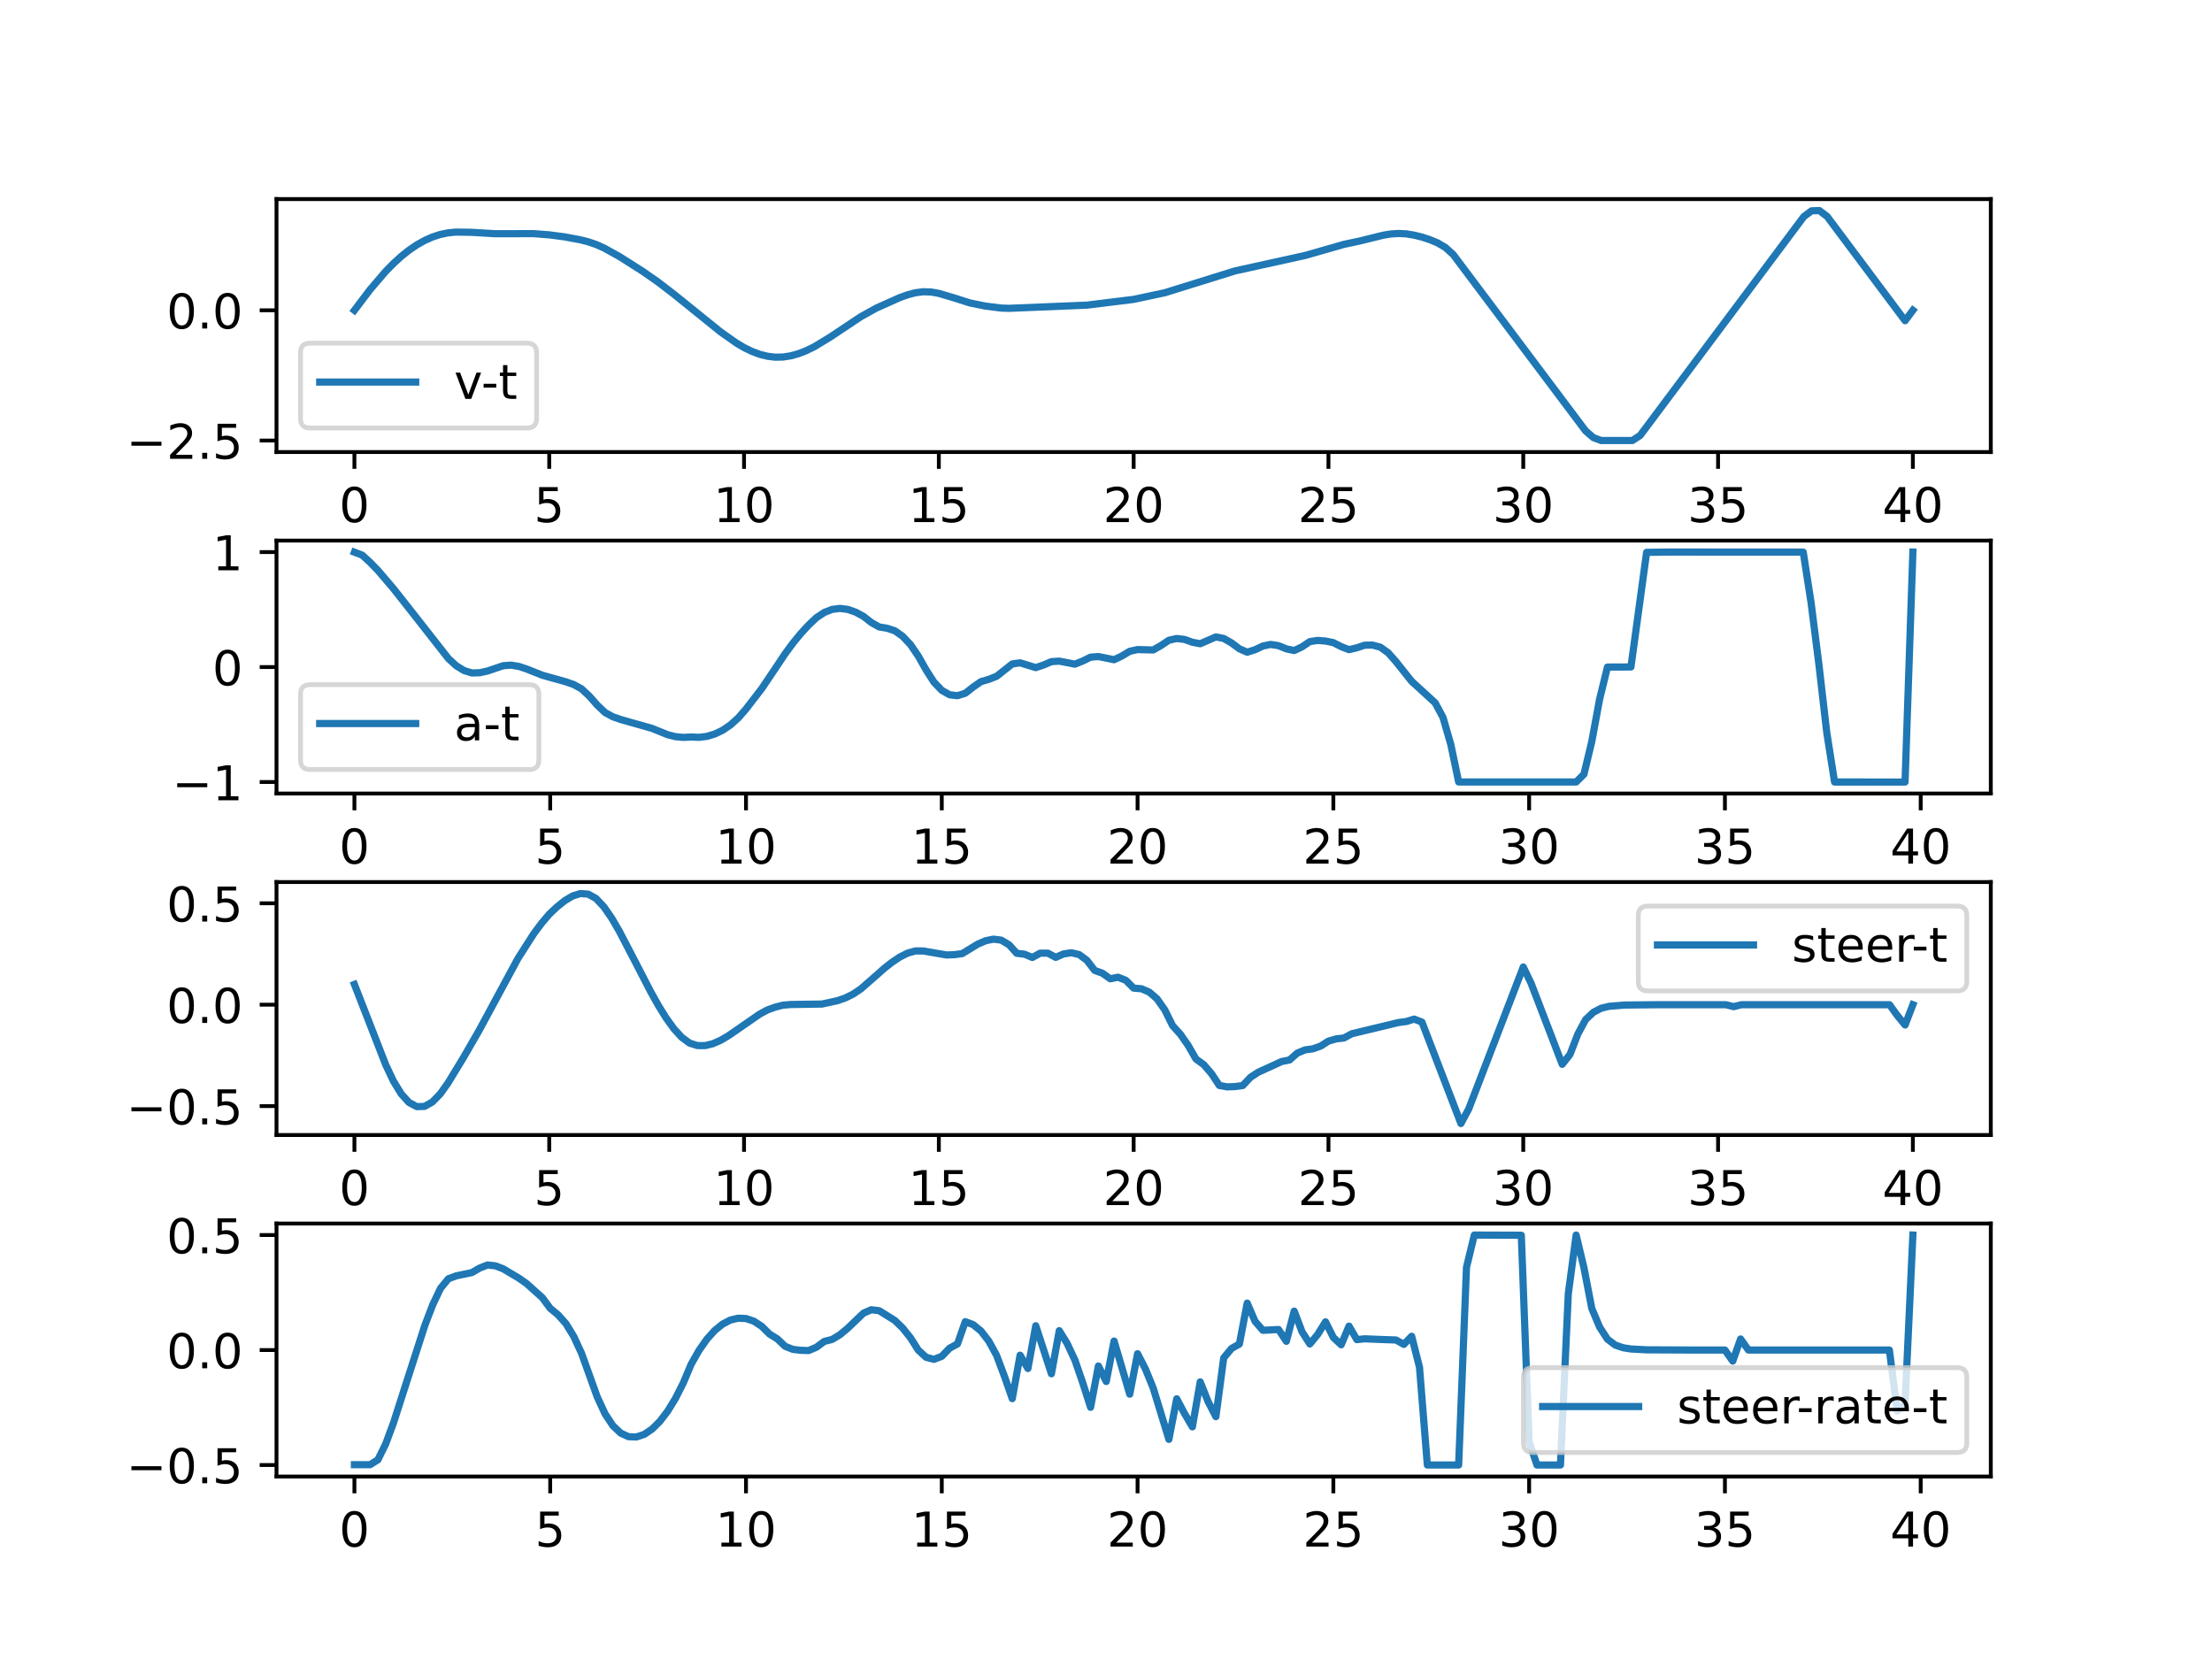 <?xml version="1.0" encoding="utf-8" standalone="no"?>
<!DOCTYPE svg PUBLIC "-//W3C//DTD SVG 1.1//EN"
  "http://www.w3.org/Graphics/SVG/1.1/DTD/svg11.dtd">
<!-- Created with matplotlib (https://matplotlib.org/) -->
<svg height="345.6pt" version="1.1" viewBox="0 0 460.8 345.6" width="460.8pt" xmlns="http://www.w3.org/2000/svg" xmlns:xlink="http://www.w3.org/1999/xlink">
 <defs>
  <style type="text/css">*{stroke-linecap:butt;stroke-linejoin:round;}</style>
 </defs>
 <g id="figure_1">
  <g id="patch_1">
   <path d="M 0 345.6 
L 460.8 345.6 
L 460.8 0 
L 0 0 
z
" style="fill:#ffffff;"/>
  </g>
  <g id="axes_1">
   <g id="patch_2">
    <path d="M 57.6 94.167 
L 414.72 94.167 
L 414.72 41.472 
L 57.6 41.472 
z
" style="fill:#ffffff;"/>
   </g>
   <g id="matplotlib.axis_1">
    <g id="xtick_1">
     <g id="line2d_1">
      <defs>
       <path d="M 0 0 
L 0 3.5 
" id="m533faa383a" style="stroke:#000000;stroke-width:0.8;"/>
      </defs>
      <g>
       <use style="stroke:#000000;stroke-width:0.8;" x="73.833" xlink:href="#m533faa383a" y="94.167"/>
      </g>
     </g>
     <g id="text_1">
      <!-- 0 -->
      <g transform="translate(70.651 108.766)scale(0.1 -0.1)">
       <defs>
        <path d="M 31.781 66.406 
Q 24.172 66.406 20.328 58.906 
Q 16.5 51.422 16.5 36.375 
Q 16.5 21.391 20.328 13.891 
Q 24.172 6.391 31.781 6.391 
Q 39.453 6.391 43.281 13.891 
Q 47.125 21.391 47.125 36.375 
Q 47.125 51.422 43.281 58.906 
Q 39.453 66.406 31.781 66.406 
z
M 31.781 74.219 
Q 44.047 74.219 50.516 64.516 
Q 56.984 54.828 56.984 36.375 
Q 56.984 17.969 50.516 8.266 
Q 44.047 -1.422 31.781 -1.422 
Q 19.531 -1.422 13.062 8.266 
Q 6.594 17.969 6.594 36.375 
Q 6.594 54.828 13.062 64.516 
Q 19.531 74.219 31.781 74.219 
z
" id="DejaVuSans-48"/>
       </defs>
       <use xlink:href="#DejaVuSans-48"/>
      </g>
     </g>
    </g>
    <g id="xtick_2">
     <g id="line2d_2">
      <g>
       <use style="stroke:#000000;stroke-width:0.8;" x="114.415" xlink:href="#m533faa383a" y="94.167"/>
      </g>
     </g>
     <g id="text_2">
      <!-- 5 -->
      <g transform="translate(111.233 108.766)scale(0.1 -0.1)">
       <defs>
        <path d="M 10.797 72.906 
L 49.516 72.906 
L 49.516 64.594 
L 19.828 64.594 
L 19.828 46.734 
Q 21.969 47.469 24.109 47.828 
Q 26.266 48.188 28.422 48.188 
Q 40.625 48.188 47.75 41.5 
Q 54.891 34.812 54.891 23.391 
Q 54.891 11.625 47.562 5.094 
Q 40.234 -1.422 26.906 -1.422 
Q 22.312 -1.422 17.547 -0.641 
Q 12.797 0.141 7.719 1.703 
L 7.719 11.625 
Q 12.109 9.234 16.797 8.062 
Q 21.484 6.891 26.703 6.891 
Q 35.156 6.891 40.078 11.328 
Q 45.016 15.766 45.016 23.391 
Q 45.016 31 40.078 35.438 
Q 35.156 39.891 26.703 39.891 
Q 22.75 39.891 18.812 39.016 
Q 14.891 38.141 10.797 36.281 
z
" id="DejaVuSans-53"/>
       </defs>
       <use xlink:href="#DejaVuSans-53"/>
      </g>
     </g>
    </g>
    <g id="xtick_3">
     <g id="line2d_3">
      <g>
       <use style="stroke:#000000;stroke-width:0.8;" x="154.996" xlink:href="#m533faa383a" y="94.167"/>
      </g>
     </g>
     <g id="text_3">
      <!-- 10 -->
      <g transform="translate(148.634 108.766)scale(0.1 -0.1)">
       <defs>
        <path d="M 12.406 8.297 
L 28.516 8.297 
L 28.516 63.922 
L 10.984 60.406 
L 10.984 69.391 
L 28.422 72.906 
L 38.281 72.906 
L 38.281 8.297 
L 54.391 8.297 
L 54.391 0 
L 12.406 0 
z
" id="DejaVuSans-49"/>
       </defs>
       <use xlink:href="#DejaVuSans-49"/>
       <use x="63.623" xlink:href="#DejaVuSans-48"/>
      </g>
     </g>
    </g>
    <g id="xtick_4">
     <g id="line2d_4">
      <g>
       <use style="stroke:#000000;stroke-width:0.8;" x="195.578" xlink:href="#m533faa383a" y="94.167"/>
      </g>
     </g>
     <g id="text_4">
      <!-- 15 -->
      <g transform="translate(189.216 108.766)scale(0.1 -0.1)">
       <use xlink:href="#DejaVuSans-49"/>
       <use x="63.623" xlink:href="#DejaVuSans-53"/>
      </g>
     </g>
    </g>
    <g id="xtick_5">
     <g id="line2d_5">
      <g>
       <use style="stroke:#000000;stroke-width:0.8;" x="236.16" xlink:href="#m533faa383a" y="94.167"/>
      </g>
     </g>
     <g id="text_5">
      <!-- 20 -->
      <g transform="translate(229.798 108.766)scale(0.1 -0.1)">
       <defs>
        <path d="M 19.188 8.297 
L 53.609 8.297 
L 53.609 0 
L 7.328 0 
L 7.328 8.297 
Q 12.938 14.109 22.625 23.891 
Q 32.328 33.688 34.812 36.531 
Q 39.547 41.844 41.422 45.531 
Q 43.312 49.219 43.312 52.781 
Q 43.312 58.594 39.234 62.25 
Q 35.156 65.922 28.609 65.922 
Q 23.969 65.922 18.812 64.312 
Q 13.672 62.703 7.812 59.422 
L 7.812 69.391 
Q 13.766 71.781 18.938 73 
Q 24.125 74.219 28.422 74.219 
Q 39.75 74.219 46.484 68.547 
Q 53.219 62.891 53.219 53.422 
Q 53.219 48.922 51.531 44.891 
Q 49.859 40.875 45.406 35.406 
Q 44.188 33.984 37.641 27.219 
Q 31.109 20.453 19.188 8.297 
z
" id="DejaVuSans-50"/>
       </defs>
       <use xlink:href="#DejaVuSans-50"/>
       <use x="63.623" xlink:href="#DejaVuSans-48"/>
      </g>
     </g>
    </g>
    <g id="xtick_6">
     <g id="line2d_6">
      <g>
       <use style="stroke:#000000;stroke-width:0.8;" x="276.742" xlink:href="#m533faa383a" y="94.167"/>
      </g>
     </g>
     <g id="text_6">
      <!-- 25 -->
      <g transform="translate(270.379 108.766)scale(0.1 -0.1)">
       <use xlink:href="#DejaVuSans-50"/>
       <use x="63.623" xlink:href="#DejaVuSans-53"/>
      </g>
     </g>
    </g>
    <g id="xtick_7">
     <g id="line2d_7">
      <g>
       <use style="stroke:#000000;stroke-width:0.8;" x="317.324" xlink:href="#m533faa383a" y="94.167"/>
      </g>
     </g>
     <g id="text_7">
      <!-- 30 -->
      <g transform="translate(310.961 108.766)scale(0.1 -0.1)">
       <defs>
        <path d="M 40.578 39.312 
Q 47.656 37.797 51.625 33 
Q 55.609 28.219 55.609 21.188 
Q 55.609 10.406 48.188 4.484 
Q 40.766 -1.422 27.094 -1.422 
Q 22.516 -1.422 17.656 -0.516 
Q 12.797 0.391 7.625 2.203 
L 7.625 11.719 
Q 11.719 9.328 16.594 8.109 
Q 21.484 6.891 26.812 6.891 
Q 36.078 6.891 40.938 10.547 
Q 45.797 14.203 45.797 21.188 
Q 45.797 27.641 41.281 31.266 
Q 36.766 34.906 28.719 34.906 
L 20.219 34.906 
L 20.219 43.016 
L 29.109 43.016 
Q 36.375 43.016 40.234 45.922 
Q 44.094 48.828 44.094 54.297 
Q 44.094 59.906 40.109 62.906 
Q 36.141 65.922 28.719 65.922 
Q 24.656 65.922 20.016 65.031 
Q 15.375 64.156 9.812 62.312 
L 9.812 71.094 
Q 15.438 72.656 20.344 73.438 
Q 25.25 74.219 29.594 74.219 
Q 40.828 74.219 47.359 69.109 
Q 53.906 64.016 53.906 55.328 
Q 53.906 49.266 50.438 45.094 
Q 46.969 40.922 40.578 39.312 
z
" id="DejaVuSans-51"/>
       </defs>
       <use xlink:href="#DejaVuSans-51"/>
       <use x="63.623" xlink:href="#DejaVuSans-48"/>
      </g>
     </g>
    </g>
    <g id="xtick_8">
     <g id="line2d_8">
      <g>
       <use style="stroke:#000000;stroke-width:0.8;" x="357.905" xlink:href="#m533faa383a" y="94.167"/>
      </g>
     </g>
     <g id="text_8">
      <!-- 35 -->
      <g transform="translate(351.543 108.766)scale(0.1 -0.1)">
       <use xlink:href="#DejaVuSans-51"/>
       <use x="63.623" xlink:href="#DejaVuSans-53"/>
      </g>
     </g>
    </g>
    <g id="xtick_9">
     <g id="line2d_9">
      <g>
       <use style="stroke:#000000;stroke-width:0.8;" x="398.487" xlink:href="#m533faa383a" y="94.167"/>
      </g>
     </g>
     <g id="text_9">
      <!-- 40 -->
      <g transform="translate(392.125 108.766)scale(0.1 -0.1)">
       <defs>
        <path d="M 37.797 64.312 
L 12.891 25.391 
L 37.797 25.391 
z
M 35.203 72.906 
L 47.609 72.906 
L 47.609 25.391 
L 58.016 25.391 
L 58.016 17.188 
L 47.609 17.188 
L 47.609 0 
L 37.797 0 
L 37.797 17.188 
L 4.891 17.188 
L 4.891 26.703 
z
" id="DejaVuSans-52"/>
       </defs>
       <use xlink:href="#DejaVuSans-52"/>
       <use x="63.623" xlink:href="#DejaVuSans-48"/>
      </g>
     </g>
    </g>
   </g>
   <g id="matplotlib.axis_2">
    <g id="ytick_1">
     <g id="line2d_10">
      <defs>
       <path d="M 0 0 
L -3.5 0 
" id="mb25fc599e6" style="stroke:#000000;stroke-width:0.8;"/>
      </defs>
      <g>
       <use style="stroke:#000000;stroke-width:0.8;" x="57.6" xlink:href="#mb25fc599e6" y="91.772"/>
      </g>
     </g>
     <g id="text_10">
      <!-- −2.5 -->
      <g transform="translate(26.317 95.572)scale(0.1 -0.1)">
       <defs>
        <path d="M 10.594 35.5 
L 73.188 35.5 
L 73.188 27.203 
L 10.594 27.203 
z
" id="DejaVuSans-8722"/>
        <path d="M 10.688 12.406 
L 21 12.406 
L 21 0 
L 10.688 0 
z
" id="DejaVuSans-46"/>
       </defs>
       <use xlink:href="#DejaVuSans-8722"/>
       <use x="83.789" xlink:href="#DejaVuSans-50"/>
       <use x="147.412" xlink:href="#DejaVuSans-46"/>
       <use x="179.199" xlink:href="#DejaVuSans-53"/>
      </g>
     </g>
    </g>
    <g id="ytick_2">
     <g id="line2d_11">
      <g>
       <use style="stroke:#000000;stroke-width:0.8;" x="57.6" xlink:href="#mb25fc599e6" y="64.637"/>
      </g>
     </g>
     <g id="text_11">
      <!-- 0.0 -->
      <g transform="translate(34.697 68.436)scale(0.1 -0.1)">
       <use xlink:href="#DejaVuSans-48"/>
       <use x="63.623" xlink:href="#DejaVuSans-46"/>
       <use x="95.41" xlink:href="#DejaVuSans-48"/>
      </g>
     </g>
    </g>
   </g>
   <g id="line2d_12">
    <path clip-path="url(#p28b5595998)" d="M 73.833 64.637 
L 77.079 60.355 
L 80.326 56.554 
L 81.949 54.9 
L 83.572 53.422 
L 85.196 52.127 
L 86.819 51.02 
L 88.442 50.104 
L 90.065 49.381 
L 91.689 48.848 
L 93.312 48.509 
L 94.935 48.348 
L 98.182 48.39 
L 103.052 48.683 
L 106.298 48.683 
L 111.168 48.672 
L 114.415 48.923 
L 117.661 49.349 
L 120.908 49.957 
L 122.531 50.369 
L 124.154 50.918 
L 125.777 51.636 
L 129.024 53.433 
L 133.894 56.524 
L 137.14 58.793 
L 140.387 61.285 
L 150.127 69.149 
L 153.373 71.439 
L 154.996 72.401 
L 156.62 73.194 
L 158.243 73.802 
L 159.866 74.211 
L 161.489 74.408 
L 163.113 74.378 
L 164.736 74.125 
L 166.359 73.673 
L 167.983 73.04 
L 169.606 72.247 
L 172.852 70.282 
L 179.345 65.962 
L 182.592 64.163 
L 187.462 61.988 
L 189.085 61.407 
L 190.708 60.982 
L 192.332 60.775 
L 193.955 60.829 
L 195.578 61.115 
L 198.825 62.078 
L 202.071 63.114 
L 205.318 63.768 
L 208.564 64.175 
L 210.188 64.23 
L 226.42 63.565 
L 236.16 62.365 
L 242.653 60.983 
L 257.263 56.44 
L 271.872 53.224 
L 279.988 50.902 
L 283.235 50.211 
L 288.105 49.008 
L 289.728 48.738 
L 291.351 48.637 
L 292.975 48.719 
L 294.598 48.988 
L 296.221 49.389 
L 297.844 49.919 
L 299.468 50.594 
L 301.091 51.544 
L 302.714 53.007 
L 330.31 89.761 
L 331.933 91.166 
L 333.556 91.772 
L 340.049 91.771 
L 341.673 90.714 
L 375.761 45.133 
L 377.385 43.918 
L 379.008 43.867 
L 380.631 45.099 
L 396.864 66.807 
L 398.487 64.637 
L 398.487 64.637 
" style="fill:none;stroke:#1f77b4;stroke-linecap:square;stroke-width:1.5;"/>
   </g>
   <g id="patch_3">
    <path d="M 57.6 94.167 
L 57.6 41.472 
" style="fill:none;stroke:#000000;stroke-linecap:square;stroke-linejoin:miter;stroke-width:0.8;"/>
   </g>
   <g id="patch_4">
    <path d="M 414.72 94.167 
L 414.72 41.472 
" style="fill:none;stroke:#000000;stroke-linecap:square;stroke-linejoin:miter;stroke-width:0.8;"/>
   </g>
   <g id="patch_5">
    <path d="M 57.6 94.167 
L 414.72 94.167 
" style="fill:none;stroke:#000000;stroke-linecap:square;stroke-linejoin:miter;stroke-width:0.8;"/>
   </g>
   <g id="patch_6">
    <path d="M 57.6 41.472 
L 414.72 41.472 
" style="fill:none;stroke:#000000;stroke-linecap:square;stroke-linejoin:miter;stroke-width:0.8;"/>
   </g>
   <g id="legend_1">
    <g id="patch_7">
     <path d="M 64.6 89.167 
L 109.784 89.167 
Q 111.784 89.167 111.784 87.167 
L 111.784 73.489 
Q 111.784 71.489 109.784 71.489 
L 64.6 71.489 
Q 62.6 71.489 62.6 73.489 
L 62.6 87.167 
Q 62.6 89.167 64.6 89.167 
z
" style="fill:#ffffff;opacity:0.8;stroke:#cccccc;stroke-linejoin:miter;"/>
    </g>
    <g id="line2d_13">
     <path d="M 66.6 79.588 
L 86.6 79.588 
" style="fill:none;stroke:#1f77b4;stroke-linecap:square;stroke-width:1.5;"/>
    </g>
    <g id="line2d_14"/>
    <g id="text_12">
     <!-- v-t -->
     <g transform="translate(94.6 83.088)scale(0.1 -0.1)">
      <defs>
       <path d="M 2.984 54.688 
L 12.5 54.688 
L 29.594 8.797 
L 46.688 54.688 
L 56.203 54.688 
L 35.688 0 
L 23.484 0 
z
" id="DejaVuSans-118"/>
       <path d="M 4.891 31.391 
L 31.203 31.391 
L 31.203 23.391 
L 4.891 23.391 
z
" id="DejaVuSans-45"/>
       <path d="M 18.312 70.219 
L 18.312 54.688 
L 36.812 54.688 
L 36.812 47.703 
L 18.312 47.703 
L 18.312 18.016 
Q 18.312 11.328 20.141 9.422 
Q 21.969 7.516 27.594 7.516 
L 36.812 7.516 
L 36.812 0 
L 27.594 0 
Q 17.188 0 13.234 3.875 
Q 9.281 7.766 9.281 18.016 
L 9.281 47.703 
L 2.688 47.703 
L 2.688 54.688 
L 9.281 54.688 
L 9.281 70.219 
z
" id="DejaVuSans-116"/>
      </defs>
      <use xlink:href="#DejaVuSans-118"/>
      <use x="56.555" xlink:href="#DejaVuSans-45"/>
      <use x="92.639" xlink:href="#DejaVuSans-116"/>
     </g>
    </g>
   </g>
  </g>
  <g id="axes_2">
   <g id="patch_8">
    <path d="M 57.6 165.306 
L 414.72 165.306 
L 414.72 112.611 
L 57.6 112.611 
z
" style="fill:#ffffff;"/>
   </g>
   <g id="matplotlib.axis_3">
    <g id="xtick_10">
     <g id="line2d_15">
      <g>
       <use style="stroke:#000000;stroke-width:0.8;" x="73.833" xlink:href="#m533faa383a" y="165.306"/>
      </g>
     </g>
     <g id="text_13">
      <!-- 0 -->
      <g transform="translate(70.651 179.905)scale(0.1 -0.1)">
       <use xlink:href="#DejaVuSans-48"/>
      </g>
     </g>
    </g>
    <g id="xtick_11">
     <g id="line2d_16">
      <g>
       <use style="stroke:#000000;stroke-width:0.8;" x="114.618" xlink:href="#m533faa383a" y="165.306"/>
      </g>
     </g>
     <g id="text_14">
      <!-- 5 -->
      <g transform="translate(111.437 179.905)scale(0.1 -0.1)">
       <use xlink:href="#DejaVuSans-53"/>
      </g>
     </g>
    </g>
    <g id="xtick_12">
     <g id="line2d_17">
      <g>
       <use style="stroke:#000000;stroke-width:0.8;" x="155.404" xlink:href="#m533faa383a" y="165.306"/>
      </g>
     </g>
     <g id="text_15">
      <!-- 10 -->
      <g transform="translate(149.042 179.905)scale(0.1 -0.1)">
       <use xlink:href="#DejaVuSans-49"/>
       <use x="63.623" xlink:href="#DejaVuSans-48"/>
      </g>
     </g>
    </g>
    <g id="xtick_13">
     <g id="line2d_18">
      <g>
       <use style="stroke:#000000;stroke-width:0.8;" x="196.19" xlink:href="#m533faa383a" y="165.306"/>
      </g>
     </g>
     <g id="text_16">
      <!-- 15 -->
      <g transform="translate(189.827 179.905)scale(0.1 -0.1)">
       <use xlink:href="#DejaVuSans-49"/>
       <use x="63.623" xlink:href="#DejaVuSans-53"/>
      </g>
     </g>
    </g>
    <g id="xtick_14">
     <g id="line2d_19">
      <g>
       <use style="stroke:#000000;stroke-width:0.8;" x="236.976" xlink:href="#m533faa383a" y="165.306"/>
      </g>
     </g>
     <g id="text_17">
      <!-- 20 -->
      <g transform="translate(230.613 179.905)scale(0.1 -0.1)">
       <use xlink:href="#DejaVuSans-50"/>
       <use x="63.623" xlink:href="#DejaVuSans-48"/>
      </g>
     </g>
    </g>
    <g id="xtick_15">
     <g id="line2d_20">
      <g>
       <use style="stroke:#000000;stroke-width:0.8;" x="277.761" xlink:href="#m533faa383a" y="165.306"/>
      </g>
     </g>
     <g id="text_18">
      <!-- 25 -->
      <g transform="translate(271.399 179.905)scale(0.1 -0.1)">
       <use xlink:href="#DejaVuSans-50"/>
       <use x="63.623" xlink:href="#DejaVuSans-53"/>
      </g>
     </g>
    </g>
    <g id="xtick_16">
     <g id="line2d_21">
      <g>
       <use style="stroke:#000000;stroke-width:0.8;" x="318.547" xlink:href="#m533faa383a" y="165.306"/>
      </g>
     </g>
     <g id="text_19">
      <!-- 30 -->
      <g transform="translate(312.185 179.905)scale(0.1 -0.1)">
       <use xlink:href="#DejaVuSans-51"/>
       <use x="63.623" xlink:href="#DejaVuSans-48"/>
      </g>
     </g>
    </g>
    <g id="xtick_17">
     <g id="line2d_22">
      <g>
       <use style="stroke:#000000;stroke-width:0.8;" x="359.333" xlink:href="#m533faa383a" y="165.306"/>
      </g>
     </g>
     <g id="text_20">
      <!-- 35 -->
      <g transform="translate(352.97 179.905)scale(0.1 -0.1)">
       <use xlink:href="#DejaVuSans-51"/>
       <use x="63.623" xlink:href="#DejaVuSans-53"/>
      </g>
     </g>
    </g>
    <g id="xtick_18">
     <g id="line2d_23">
      <g>
       <use style="stroke:#000000;stroke-width:0.8;" x="400.119" xlink:href="#m533faa383a" y="165.306"/>
      </g>
     </g>
     <g id="text_21">
      <!-- 40 -->
      <g transform="translate(393.756 179.905)scale(0.1 -0.1)">
       <use xlink:href="#DejaVuSans-52"/>
       <use x="63.623" xlink:href="#DejaVuSans-48"/>
      </g>
     </g>
    </g>
   </g>
   <g id="matplotlib.axis_4">
    <g id="ytick_3">
     <g id="line2d_24">
      <g>
       <use style="stroke:#000000;stroke-width:0.8;" x="57.6" xlink:href="#mb25fc599e6" y="162.911"/>
      </g>
     </g>
     <g id="text_22">
      <!-- −1 -->
      <g transform="translate(35.858 166.71)scale(0.1 -0.1)">
       <use xlink:href="#DejaVuSans-8722"/>
       <use x="83.789" xlink:href="#DejaVuSans-49"/>
      </g>
     </g>
    </g>
    <g id="ytick_4">
     <g id="line2d_25">
      <g>
       <use style="stroke:#000000;stroke-width:0.8;" x="57.6" xlink:href="#mb25fc599e6" y="138.959"/>
      </g>
     </g>
     <g id="text_23">
      <!-- 0 -->
      <g transform="translate(44.237 142.758)scale(0.1 -0.1)">
       <use xlink:href="#DejaVuSans-48"/>
      </g>
     </g>
    </g>
    <g id="ytick_5">
     <g id="line2d_26">
      <g>
       <use style="stroke:#000000;stroke-width:0.8;" x="57.6" xlink:href="#mb25fc599e6" y="115.006"/>
      </g>
     </g>
     <g id="text_24">
      <!-- 1 -->
      <g transform="translate(44.237 118.805)scale(0.1 -0.1)">
       <use xlink:href="#DejaVuSans-49"/>
      </g>
     </g>
    </g>
   </g>
   <g id="line2d_27">
    <path clip-path="url(#p086da32711)" d="M 73.833 115.026 
L 75.464 115.651 
L 77.096 117.151 
L 78.727 118.823 
L 81.99 122.649 
L 86.884 128.857 
L 93.41 137.188 
L 95.041 138.688 
L 96.673 139.689 
L 98.304 140.187 
L 99.936 140.141 
L 101.567 139.784 
L 104.83 138.678 
L 106.461 138.56 
L 108.093 138.829 
L 109.724 139.369 
L 112.987 140.665 
L 117.881 142.03 
L 119.513 142.603 
L 121.144 143.499 
L 122.776 145.024 
L 124.407 146.873 
L 126.038 148.429 
L 127.67 149.315 
L 129.301 149.887 
L 135.827 151.733 
L 139.09 153.056 
L 140.721 153.464 
L 142.353 153.612 
L 143.984 153.532 
L 145.616 153.599 
L 147.247 153.4 
L 148.879 152.918 
L 150.51 152.14 
L 152.141 151.04 
L 153.773 149.577 
L 155.404 147.707 
L 158.667 143.476 
L 161.93 138.626 
L 163.561 136.177 
L 165.193 133.965 
L 166.824 131.976 
L 168.456 130.204 
L 170.087 128.664 
L 171.719 127.581 
L 173.35 126.946 
L 174.981 126.742 
L 176.613 126.953 
L 178.244 127.52 
L 179.876 128.4 
L 181.507 129.674 
L 183.139 130.604 
L 184.77 130.869 
L 186.401 131.399 
L 188.033 132.548 
L 189.664 134.277 
L 191.296 136.671 
L 192.927 139.558 
L 194.559 142.106 
L 196.19 143.806 
L 197.821 144.736 
L 199.453 144.927 
L 201.084 144.421 
L 202.716 143.139 
L 204.347 141.999 
L 205.979 141.522 
L 207.61 140.885 
L 210.873 138.31 
L 212.504 138.079 
L 215.767 139.078 
L 217.399 138.526 
L 219.03 137.834 
L 220.661 137.725 
L 223.924 138.355 
L 225.556 137.702 
L 227.187 136.896 
L 228.819 136.77 
L 232.081 137.43 
L 233.713 136.655 
L 235.344 135.677 
L 236.976 135.317 
L 240.239 135.4 
L 241.87 134.465 
L 243.501 133.375 
L 245.133 133.013 
L 246.764 133.207 
L 248.396 133.793 
L 250.027 134.102 
L 253.29 132.681 
L 254.921 133.002 
L 256.553 133.936 
L 258.184 135.152 
L 259.816 135.867 
L 261.447 135.351 
L 263.079 134.578 
L 264.71 134.246 
L 266.341 134.506 
L 267.973 135.169 
L 269.604 135.518 
L 271.236 134.75 
L 272.867 133.656 
L 274.499 133.412 
L 276.13 133.539 
L 277.761 133.87 
L 279.393 134.706 
L 281.024 135.335 
L 282.656 134.951 
L 284.287 134.404 
L 285.919 134.383 
L 287.55 134.816 
L 289.181 135.986 
L 290.813 137.836 
L 294.076 141.927 
L 298.97 146.411 
L 300.601 149.441 
L 302.233 155.103 
L 303.864 162.899 
L 321.81 162.906 
L 328.336 162.906 
L 329.967 161.288 
L 331.599 154.465 
L 333.23 145.643 
L 334.862 138.962 
L 339.756 138.942 
L 343.019 115.062 
L 347.913 115.007 
L 375.647 115.018 
L 377.279 125.545 
L 378.91 138.402 
L 380.542 152.554 
L 382.173 162.908 
L 396.856 162.91 
L 398.487 115.006 
L 398.487 115.006 
" style="fill:none;stroke:#1f77b4;stroke-linecap:square;stroke-width:1.5;"/>
   </g>
   <g id="patch_9">
    <path d="M 57.6 165.306 
L 57.6 112.611 
" style="fill:none;stroke:#000000;stroke-linecap:square;stroke-linejoin:miter;stroke-width:0.8;"/>
   </g>
   <g id="patch_10">
    <path d="M 414.72 165.306 
L 414.72 112.611 
" style="fill:none;stroke:#000000;stroke-linecap:square;stroke-linejoin:miter;stroke-width:0.8;"/>
   </g>
   <g id="patch_11">
    <path d="M 57.6 165.306 
L 414.72 165.306 
" style="fill:none;stroke:#000000;stroke-linecap:square;stroke-linejoin:miter;stroke-width:0.8;"/>
   </g>
   <g id="patch_12">
    <path d="M 57.6 112.611 
L 414.72 112.611 
" style="fill:none;stroke:#000000;stroke-linecap:square;stroke-linejoin:miter;stroke-width:0.8;"/>
   </g>
   <g id="legend_2">
    <g id="patch_13">
     <path d="M 64.6 160.306 
L 110.256 160.306 
Q 112.256 160.306 112.256 158.306 
L 112.256 144.628 
Q 112.256 142.628 110.256 142.628 
L 64.6 142.628 
Q 62.6 142.628 62.6 144.628 
L 62.6 158.306 
Q 62.6 160.306 64.6 160.306 
z
" style="fill:#ffffff;opacity:0.8;stroke:#cccccc;stroke-linejoin:miter;"/>
    </g>
    <g id="line2d_28">
     <path d="M 66.6 150.727 
L 86.6 150.727 
" style="fill:none;stroke:#1f77b4;stroke-linecap:square;stroke-width:1.5;"/>
    </g>
    <g id="line2d_29"/>
    <g id="text_25">
     <!-- a-t -->
     <g transform="translate(94.6 154.227)scale(0.1 -0.1)">
      <defs>
       <path d="M 34.281 27.484 
Q 23.391 27.484 19.188 25 
Q 14.984 22.516 14.984 16.5 
Q 14.984 11.719 18.141 8.906 
Q 21.297 6.109 26.703 6.109 
Q 34.188 6.109 38.703 11.406 
Q 43.219 16.703 43.219 25.484 
L 43.219 27.484 
z
M 52.203 31.203 
L 52.203 0 
L 43.219 0 
L 43.219 8.297 
Q 40.141 3.328 35.547 0.953 
Q 30.953 -1.422 24.312 -1.422 
Q 15.922 -1.422 10.953 3.297 
Q 6 8.016 6 15.922 
Q 6 25.141 12.172 29.828 
Q 18.359 34.516 30.609 34.516 
L 43.219 34.516 
L 43.219 35.406 
Q 43.219 41.609 39.141 45 
Q 35.062 48.391 27.688 48.391 
Q 23 48.391 18.547 47.266 
Q 14.109 46.141 10.016 43.891 
L 10.016 52.203 
Q 14.938 54.109 19.578 55.047 
Q 24.219 56 28.609 56 
Q 40.484 56 46.344 49.844 
Q 52.203 43.703 52.203 31.203 
z
" id="DejaVuSans-97"/>
      </defs>
      <use xlink:href="#DejaVuSans-97"/>
      <use x="61.279" xlink:href="#DejaVuSans-45"/>
      <use x="97.363" xlink:href="#DejaVuSans-116"/>
     </g>
    </g>
   </g>
  </g>
  <g id="axes_3">
   <g id="patch_14">
    <path d="M 57.6 236.445 
L 414.72 236.445 
L 414.72 183.75 
L 57.6 183.75 
z
" style="fill:#ffffff;"/>
   </g>
   <g id="matplotlib.axis_5">
    <g id="xtick_19">
     <g id="line2d_30">
      <g>
       <use style="stroke:#000000;stroke-width:0.8;" x="73.833" xlink:href="#m533faa383a" y="236.445"/>
      </g>
     </g>
     <g id="text_26">
      <!-- 0 -->
      <g transform="translate(70.651 251.044)scale(0.1 -0.1)">
       <use xlink:href="#DejaVuSans-48"/>
      </g>
     </g>
    </g>
    <g id="xtick_20">
     <g id="line2d_31">
      <g>
       <use style="stroke:#000000;stroke-width:0.8;" x="114.415" xlink:href="#m533faa383a" y="236.445"/>
      </g>
     </g>
     <g id="text_27">
      <!-- 5 -->
      <g transform="translate(111.233 251.044)scale(0.1 -0.1)">
       <use xlink:href="#DejaVuSans-53"/>
      </g>
     </g>
    </g>
    <g id="xtick_21">
     <g id="line2d_32">
      <g>
       <use style="stroke:#000000;stroke-width:0.8;" x="154.996" xlink:href="#m533faa383a" y="236.445"/>
      </g>
     </g>
     <g id="text_28">
      <!-- 10 -->
      <g transform="translate(148.634 251.044)scale(0.1 -0.1)">
       <use xlink:href="#DejaVuSans-49"/>
       <use x="63.623" xlink:href="#DejaVuSans-48"/>
      </g>
     </g>
    </g>
    <g id="xtick_22">
     <g id="line2d_33">
      <g>
       <use style="stroke:#000000;stroke-width:0.8;" x="195.578" xlink:href="#m533faa383a" y="236.445"/>
      </g>
     </g>
     <g id="text_29">
      <!-- 15 -->
      <g transform="translate(189.216 251.044)scale(0.1 -0.1)">
       <use xlink:href="#DejaVuSans-49"/>
       <use x="63.623" xlink:href="#DejaVuSans-53"/>
      </g>
     </g>
    </g>
    <g id="xtick_23">
     <g id="line2d_34">
      <g>
       <use style="stroke:#000000;stroke-width:0.8;" x="236.16" xlink:href="#m533faa383a" y="236.445"/>
      </g>
     </g>
     <g id="text_30">
      <!-- 20 -->
      <g transform="translate(229.798 251.044)scale(0.1 -0.1)">
       <use xlink:href="#DejaVuSans-50"/>
       <use x="63.623" xlink:href="#DejaVuSans-48"/>
      </g>
     </g>
    </g>
    <g id="xtick_24">
     <g id="line2d_35">
      <g>
       <use style="stroke:#000000;stroke-width:0.8;" x="276.742" xlink:href="#m533faa383a" y="236.445"/>
      </g>
     </g>
     <g id="text_31">
      <!-- 25 -->
      <g transform="translate(270.379 251.044)scale(0.1 -0.1)">
       <use xlink:href="#DejaVuSans-50"/>
       <use x="63.623" xlink:href="#DejaVuSans-53"/>
      </g>
     </g>
    </g>
    <g id="xtick_25">
     <g id="line2d_36">
      <g>
       <use style="stroke:#000000;stroke-width:0.8;" x="317.324" xlink:href="#m533faa383a" y="236.445"/>
      </g>
     </g>
     <g id="text_32">
      <!-- 30 -->
      <g transform="translate(310.961 251.044)scale(0.1 -0.1)">
       <use xlink:href="#DejaVuSans-51"/>
       <use x="63.623" xlink:href="#DejaVuSans-48"/>
      </g>
     </g>
    </g>
    <g id="xtick_26">
     <g id="line2d_37">
      <g>
       <use style="stroke:#000000;stroke-width:0.8;" x="357.905" xlink:href="#m533faa383a" y="236.445"/>
      </g>
     </g>
     <g id="text_33">
      <!-- 35 -->
      <g transform="translate(351.543 251.044)scale(0.1 -0.1)">
       <use xlink:href="#DejaVuSans-51"/>
       <use x="63.623" xlink:href="#DejaVuSans-53"/>
      </g>
     </g>
    </g>
    <g id="xtick_27">
     <g id="line2d_38">
      <g>
       <use style="stroke:#000000;stroke-width:0.8;" x="398.487" xlink:href="#m533faa383a" y="236.445"/>
      </g>
     </g>
     <g id="text_34">
      <!-- 40 -->
      <g transform="translate(392.125 251.044)scale(0.1 -0.1)">
       <use xlink:href="#DejaVuSans-52"/>
       <use x="63.623" xlink:href="#DejaVuSans-48"/>
      </g>
     </g>
    </g>
   </g>
   <g id="matplotlib.axis_6">
    <g id="ytick_6">
     <g id="line2d_39">
      <g>
       <use style="stroke:#000000;stroke-width:0.8;" x="57.6" xlink:href="#mb25fc599e6" y="230.423"/>
      </g>
     </g>
     <g id="text_35">
      <!-- −0.5 -->
      <g transform="translate(26.317 234.222)scale(0.1 -0.1)">
       <use xlink:href="#DejaVuSans-8722"/>
       <use x="83.789" xlink:href="#DejaVuSans-48"/>
       <use x="147.412" xlink:href="#DejaVuSans-46"/>
       <use x="179.199" xlink:href="#DejaVuSans-53"/>
      </g>
     </g>
    </g>
    <g id="ytick_7">
     <g id="line2d_40">
      <g>
       <use style="stroke:#000000;stroke-width:0.8;" x="57.6" xlink:href="#mb25fc599e6" y="209.299"/>
      </g>
     </g>
     <g id="text_36">
      <!-- 0.0 -->
      <g transform="translate(34.697 213.098)scale(0.1 -0.1)">
       <use xlink:href="#DejaVuSans-48"/>
       <use x="63.623" xlink:href="#DejaVuSans-46"/>
       <use x="95.41" xlink:href="#DejaVuSans-48"/>
      </g>
     </g>
    </g>
    <g id="ytick_8">
     <g id="line2d_41">
      <g>
       <use style="stroke:#000000;stroke-width:0.8;" x="57.6" xlink:href="#mb25fc599e6" y="188.175"/>
      </g>
     </g>
     <g id="text_37">
      <!-- 0.5 -->
      <g transform="translate(34.697 191.974)scale(0.1 -0.1)">
       <use xlink:href="#DejaVuSans-48"/>
       <use x="63.623" xlink:href="#DejaVuSans-46"/>
       <use x="95.41" xlink:href="#DejaVuSans-53"/>
      </g>
     </g>
    </g>
   </g>
   <g id="line2d_42">
    <path clip-path="url(#pa08c97c59b)" d="M 73.833 205.074 
L 80.326 221.751 
L 81.949 225.196 
L 83.572 227.862 
L 85.196 229.657 
L 86.819 230.53 
L 88.442 230.481 
L 90.065 229.57 
L 91.689 227.905 
L 93.312 225.636 
L 96.559 220.291 
L 99.805 214.662 
L 107.921 199.632 
L 111.168 194.553 
L 112.791 192.369 
L 114.415 190.447 
L 116.038 188.914 
L 117.661 187.62 
L 119.284 186.648 
L 120.908 186.145 
L 122.531 186.263 
L 124.154 187.163 
L 125.777 188.883 
L 127.401 191.225 
L 129.024 194.004 
L 132.271 200.24 
L 135.517 206.534 
L 137.14 209.441 
L 138.764 212.062 
L 140.387 214.307 
L 142.01 216.082 
L 143.633 217.286 
L 145.257 217.807 
L 146.88 217.821 
L 148.503 217.423 
L 150.127 216.707 
L 151.75 215.756 
L 158.243 211.267 
L 159.866 210.393 
L 161.489 209.805 
L 163.113 209.395 
L 164.736 209.258 
L 171.229 209.16 
L 174.476 208.455 
L 176.099 207.891 
L 177.722 207.088 
L 179.345 205.995 
L 182.592 203.16 
L 184.215 201.714 
L 185.839 200.447 
L 187.462 199.359 
L 189.085 198.549 
L 190.708 198.099 
L 192.332 198.102 
L 197.201 198.942 
L 198.825 198.875 
L 200.448 198.651 
L 203.695 196.675 
L 205.318 195.974 
L 206.941 195.644 
L 208.564 195.842 
L 210.188 196.805 
L 211.811 198.592 
L 213.434 198.781 
L 215.057 199.459 
L 216.681 198.566 
L 218.304 198.562 
L 219.927 199.435 
L 221.551 198.724 
L 223.174 198.477 
L 224.797 198.847 
L 226.42 200.053 
L 228.044 202.158 
L 229.667 202.744 
L 231.29 203.9 
L 232.913 203.569 
L 234.537 204.219 
L 236.16 205.841 
L 237.783 205.976 
L 239.407 206.669 
L 241.03 208.069 
L 242.653 210.388 
L 244.276 213.67 
L 245.9 215.461 
L 247.523 217.795 
L 249.146 220.618 
L 250.769 221.788 
L 252.393 223.677 
L 254.016 226.126 
L 255.639 226.414 
L 257.263 226.356 
L 258.886 226.137 
L 260.509 224.413 
L 262.132 223.358 
L 267.002 221.134 
L 268.625 220.813 
L 270.249 219.383 
L 271.872 218.712 
L 273.495 218.49 
L 275.119 217.917 
L 276.742 216.881 
L 278.365 216.419 
L 279.988 216.226 
L 281.612 215.347 
L 291.351 213.008 
L 292.975 212.8 
L 294.598 212.294 
L 296.221 212.928 
L 304.337 234.05 
L 305.961 231.01 
L 317.324 201.444 
L 318.947 204.818 
L 325.44 221.716 
L 327.063 219.652 
L 328.687 215.427 
L 330.31 212.407 
L 331.933 210.878 
L 333.556 210.035 
L 335.18 209.636 
L 338.426 209.37 
L 344.919 209.303 
L 359.529 209.299 
L 361.152 209.705 
L 362.775 209.299 
L 393.617 209.299 
L 395.241 211.541 
L 396.864 213.524 
L 398.487 209.299 
L 398.487 209.299 
" style="fill:none;stroke:#1f77b4;stroke-linecap:square;stroke-width:1.5;"/>
   </g>
   <g id="patch_15">
    <path d="M 57.6 236.445 
L 57.6 183.75 
" style="fill:none;stroke:#000000;stroke-linecap:square;stroke-linejoin:miter;stroke-width:0.8;"/>
   </g>
   <g id="patch_16">
    <path d="M 414.72 236.445 
L 414.72 183.75 
" style="fill:none;stroke:#000000;stroke-linecap:square;stroke-linejoin:miter;stroke-width:0.8;"/>
   </g>
   <g id="patch_17">
    <path d="M 57.6 236.445 
L 414.72 236.445 
" style="fill:none;stroke:#000000;stroke-linecap:square;stroke-linejoin:miter;stroke-width:0.8;"/>
   </g>
   <g id="patch_18">
    <path d="M 57.6 183.75 
L 414.72 183.75 
" style="fill:none;stroke:#000000;stroke-linecap:square;stroke-linejoin:miter;stroke-width:0.8;"/>
   </g>
   <g id="legend_3">
    <g id="patch_19">
     <path d="M 343.283 206.428 
L 407.72 206.428 
Q 409.72 206.428 409.72 204.428 
L 409.72 190.75 
Q 409.72 188.75 407.72 188.75 
L 343.283 188.75 
Q 341.283 188.75 341.283 190.75 
L 341.283 204.428 
Q 341.283 206.428 343.283 206.428 
z
" style="fill:#ffffff;opacity:0.8;stroke:#cccccc;stroke-linejoin:miter;"/>
    </g>
    <g id="line2d_43">
     <path d="M 345.283 196.848 
L 365.283 196.848 
" style="fill:none;stroke:#1f77b4;stroke-linecap:square;stroke-width:1.5;"/>
    </g>
    <g id="line2d_44"/>
    <g id="text_38">
     <!-- steer-t -->
     <g transform="translate(373.283 200.348)scale(0.1 -0.1)">
      <defs>
       <path d="M 44.281 53.078 
L 44.281 44.578 
Q 40.484 46.531 36.375 47.5 
Q 32.281 48.484 27.875 48.484 
Q 21.188 48.484 17.844 46.438 
Q 14.5 44.391 14.5 40.281 
Q 14.5 37.156 16.891 35.375 
Q 19.281 33.594 26.516 31.984 
L 29.594 31.297 
Q 39.156 29.25 43.188 25.516 
Q 47.219 21.781 47.219 15.094 
Q 47.219 7.469 41.188 3.016 
Q 35.156 -1.422 24.609 -1.422 
Q 20.219 -1.422 15.453 -0.562 
Q 10.688 0.297 5.422 2 
L 5.422 11.281 
Q 10.406 8.688 15.234 7.391 
Q 20.062 6.109 24.812 6.109 
Q 31.156 6.109 34.562 8.281 
Q 37.984 10.453 37.984 14.406 
Q 37.984 18.062 35.516 20.016 
Q 33.062 21.969 24.703 23.781 
L 21.578 24.516 
Q 13.234 26.266 9.516 29.906 
Q 5.812 33.547 5.812 39.891 
Q 5.812 47.609 11.281 51.797 
Q 16.75 56 26.812 56 
Q 31.781 56 36.172 55.266 
Q 40.578 54.547 44.281 53.078 
z
" id="DejaVuSans-115"/>
       <path d="M 56.203 29.594 
L 56.203 25.203 
L 14.891 25.203 
Q 15.484 15.922 20.484 11.062 
Q 25.484 6.203 34.422 6.203 
Q 39.594 6.203 44.453 7.469 
Q 49.312 8.734 54.109 11.281 
L 54.109 2.781 
Q 49.266 0.734 44.188 -0.344 
Q 39.109 -1.422 33.891 -1.422 
Q 20.797 -1.422 13.156 6.188 
Q 5.516 13.812 5.516 26.812 
Q 5.516 40.234 12.766 48.109 
Q 20.016 56 32.328 56 
Q 43.359 56 49.781 48.891 
Q 56.203 41.797 56.203 29.594 
z
M 47.219 32.234 
Q 47.125 39.594 43.094 43.984 
Q 39.062 48.391 32.422 48.391 
Q 24.906 48.391 20.391 44.141 
Q 15.875 39.891 15.188 32.172 
z
" id="DejaVuSans-101"/>
       <path d="M 41.109 46.297 
Q 39.594 47.172 37.812 47.578 
Q 36.031 48 33.891 48 
Q 26.266 48 22.188 43.047 
Q 18.109 38.094 18.109 28.812 
L 18.109 0 
L 9.078 0 
L 9.078 54.688 
L 18.109 54.688 
L 18.109 46.188 
Q 20.953 51.172 25.484 53.578 
Q 30.031 56 36.531 56 
Q 37.453 56 38.578 55.875 
Q 39.703 55.766 41.062 55.516 
z
" id="DejaVuSans-114"/>
      </defs>
      <use xlink:href="#DejaVuSans-115"/>
      <use x="52.1" xlink:href="#DejaVuSans-116"/>
      <use x="91.309" xlink:href="#DejaVuSans-101"/>
      <use x="152.832" xlink:href="#DejaVuSans-101"/>
      <use x="214.355" xlink:href="#DejaVuSans-114"/>
      <use x="249.094" xlink:href="#DejaVuSans-45"/>
      <use x="285.178" xlink:href="#DejaVuSans-116"/>
     </g>
    </g>
   </g>
  </g>
  <g id="axes_4">
   <g id="patch_20">
    <path d="M 57.6 307.584 
L 414.72 307.584 
L 414.72 254.889 
L 57.6 254.889 
z
" style="fill:#ffffff;"/>
   </g>
   <g id="matplotlib.axis_7">
    <g id="xtick_28">
     <g id="line2d_45">
      <g>
       <use style="stroke:#000000;stroke-width:0.8;" x="73.833" xlink:href="#m533faa383a" y="307.584"/>
      </g>
     </g>
     <g id="text_39">
      <!-- 0 -->
      <g transform="translate(70.651 322.182)scale(0.1 -0.1)">
       <use xlink:href="#DejaVuSans-48"/>
      </g>
     </g>
    </g>
    <g id="xtick_29">
     <g id="line2d_46">
      <g>
       <use style="stroke:#000000;stroke-width:0.8;" x="114.618" xlink:href="#m533faa383a" y="307.584"/>
      </g>
     </g>
     <g id="text_40">
      <!-- 5 -->
      <g transform="translate(111.437 322.182)scale(0.1 -0.1)">
       <use xlink:href="#DejaVuSans-53"/>
      </g>
     </g>
    </g>
    <g id="xtick_30">
     <g id="line2d_47">
      <g>
       <use style="stroke:#000000;stroke-width:0.8;" x="155.404" xlink:href="#m533faa383a" y="307.584"/>
      </g>
     </g>
     <g id="text_41">
      <!-- 10 -->
      <g transform="translate(149.042 322.182)scale(0.1 -0.1)">
       <use xlink:href="#DejaVuSans-49"/>
       <use x="63.623" xlink:href="#DejaVuSans-48"/>
      </g>
     </g>
    </g>
    <g id="xtick_31">
     <g id="line2d_48">
      <g>
       <use style="stroke:#000000;stroke-width:0.8;" x="196.19" xlink:href="#m533faa383a" y="307.584"/>
      </g>
     </g>
     <g id="text_42">
      <!-- 15 -->
      <g transform="translate(189.827 322.182)scale(0.1 -0.1)">
       <use xlink:href="#DejaVuSans-49"/>
       <use x="63.623" xlink:href="#DejaVuSans-53"/>
      </g>
     </g>
    </g>
    <g id="xtick_32">
     <g id="line2d_49">
      <g>
       <use style="stroke:#000000;stroke-width:0.8;" x="236.976" xlink:href="#m533faa383a" y="307.584"/>
      </g>
     </g>
     <g id="text_43">
      <!-- 20 -->
      <g transform="translate(230.613 322.182)scale(0.1 -0.1)">
       <use xlink:href="#DejaVuSans-50"/>
       <use x="63.623" xlink:href="#DejaVuSans-48"/>
      </g>
     </g>
    </g>
    <g id="xtick_33">
     <g id="line2d_50">
      <g>
       <use style="stroke:#000000;stroke-width:0.8;" x="277.761" xlink:href="#m533faa383a" y="307.584"/>
      </g>
     </g>
     <g id="text_44">
      <!-- 25 -->
      <g transform="translate(271.399 322.182)scale(0.1 -0.1)">
       <use xlink:href="#DejaVuSans-50"/>
       <use x="63.623" xlink:href="#DejaVuSans-53"/>
      </g>
     </g>
    </g>
    <g id="xtick_34">
     <g id="line2d_51">
      <g>
       <use style="stroke:#000000;stroke-width:0.8;" x="318.547" xlink:href="#m533faa383a" y="307.584"/>
      </g>
     </g>
     <g id="text_45">
      <!-- 30 -->
      <g transform="translate(312.185 322.182)scale(0.1 -0.1)">
       <use xlink:href="#DejaVuSans-51"/>
       <use x="63.623" xlink:href="#DejaVuSans-48"/>
      </g>
     </g>
    </g>
    <g id="xtick_35">
     <g id="line2d_52">
      <g>
       <use style="stroke:#000000;stroke-width:0.8;" x="359.333" xlink:href="#m533faa383a" y="307.584"/>
      </g>
     </g>
     <g id="text_46">
      <!-- 35 -->
      <g transform="translate(352.97 322.182)scale(0.1 -0.1)">
       <use xlink:href="#DejaVuSans-51"/>
       <use x="63.623" xlink:href="#DejaVuSans-53"/>
      </g>
     </g>
    </g>
    <g id="xtick_36">
     <g id="line2d_53">
      <g>
       <use style="stroke:#000000;stroke-width:0.8;" x="400.119" xlink:href="#m533faa383a" y="307.584"/>
      </g>
     </g>
     <g id="text_47">
      <!-- 40 -->
      <g transform="translate(393.756 322.182)scale(0.1 -0.1)">
       <use xlink:href="#DejaVuSans-52"/>
       <use x="63.623" xlink:href="#DejaVuSans-48"/>
      </g>
     </g>
    </g>
   </g>
   <g id="matplotlib.axis_8">
    <g id="ytick_9">
     <g id="line2d_54">
      <g>
       <use style="stroke:#000000;stroke-width:0.8;" x="57.6" xlink:href="#mb25fc599e6" y="305.19"/>
      </g>
     </g>
     <g id="text_48">
      <!-- −0.5 -->
      <g transform="translate(26.317 308.989)scale(0.1 -0.1)">
       <use xlink:href="#DejaVuSans-8722"/>
       <use x="83.789" xlink:href="#DejaVuSans-48"/>
       <use x="147.412" xlink:href="#DejaVuSans-46"/>
       <use x="179.199" xlink:href="#DejaVuSans-53"/>
      </g>
     </g>
    </g>
    <g id="ytick_10">
     <g id="line2d_55">
      <g>
       <use style="stroke:#000000;stroke-width:0.8;" x="57.6" xlink:href="#mb25fc599e6" y="281.237"/>
      </g>
     </g>
     <g id="text_49">
      <!-- 0.0 -->
      <g transform="translate(34.697 285.036)scale(0.1 -0.1)">
       <use xlink:href="#DejaVuSans-48"/>
       <use x="63.623" xlink:href="#DejaVuSans-46"/>
       <use x="95.41" xlink:href="#DejaVuSans-48"/>
      </g>
     </g>
    </g>
    <g id="ytick_11">
     <g id="line2d_56">
      <g>
       <use style="stroke:#000000;stroke-width:0.8;" x="57.6" xlink:href="#mb25fc599e6" y="257.284"/>
      </g>
     </g>
     <g id="text_50">
      <!-- 0.5 -->
      <g transform="translate(34.697 261.083)scale(0.1 -0.1)">
       <use xlink:href="#DejaVuSans-48"/>
       <use x="63.623" xlink:href="#DejaVuSans-46"/>
       <use x="95.41" xlink:href="#DejaVuSans-53"/>
      </g>
     </g>
    </g>
   </g>
   <g id="line2d_57">
    <path clip-path="url(#pff308cd330)" d="M 73.833 305.128 
L 77.096 305.125 
L 78.727 304.097 
L 80.358 300.769 
L 81.99 296.352 
L 85.253 286.187 
L 88.516 276.069 
L 90.147 271.799 
L 91.778 268.371 
L 93.41 266.385 
L 95.041 265.783 
L 98.304 265.102 
L 99.936 264.154 
L 101.567 263.514 
L 103.198 263.697 
L 104.83 264.322 
L 108.093 266.261 
L 109.724 267.413 
L 112.987 270.342 
L 114.618 272.546 
L 116.25 273.901 
L 117.881 275.723 
L 119.513 278.386 
L 121.144 281.908 
L 124.407 290.987 
L 126.038 294.516 
L 127.67 296.993 
L 129.301 298.54 
L 130.933 299.289 
L 132.564 299.35 
L 134.196 298.809 
L 135.827 297.716 
L 137.458 296.1 
L 139.09 293.965 
L 140.721 291.297 
L 142.353 288.063 
L 143.984 284.193 
L 145.616 281.313 
L 147.247 278.986 
L 148.879 277.173 
L 150.51 275.847 
L 152.141 274.993 
L 153.773 274.602 
L 155.404 274.674 
L 157.036 275.225 
L 158.667 276.284 
L 160.299 277.903 
L 161.93 278.912 
L 163.561 280.461 
L 165.193 281.107 
L 166.824 281.294 
L 168.456 281.344 
L 170.087 280.647 
L 171.719 279.441 
L 173.35 279.031 
L 174.981 278.044 
L 176.613 276.68 
L 179.876 273.556 
L 181.507 272.842 
L 183.139 273.037 
L 186.401 275.068 
L 188.033 276.645 
L 189.664 278.683 
L 191.296 281.255 
L 192.927 282.75 
L 194.559 283.176 
L 196.19 282.545 
L 197.821 280.853 
L 199.453 279.97 
L 201.084 275.329 
L 202.716 275.94 
L 204.347 277.265 
L 205.979 279.364 
L 207.61 282.358 
L 209.241 286.7 
L 210.873 291.364 
L 212.504 282.309 
L 214.136 285.084 
L 215.767 276.174 
L 219.03 286.185 
L 220.661 277.205 
L 222.293 279.838 
L 223.924 283.335 
L 225.556 288.076 
L 227.187 293.167 
L 228.819 284.558 
L 230.45 287.792 
L 232.081 279.363 
L 235.344 290.434 
L 236.976 282.002 
L 238.607 285.166 
L 240.239 289.173 
L 243.501 299.844 
L 245.133 291.395 
L 246.764 294.468 
L 248.396 297.24 
L 250.027 287.871 
L 251.659 291.949 
L 253.29 295.119 
L 254.921 282.872 
L 256.553 280.908 
L 258.184 279.991 
L 259.816 271.464 
L 261.447 275.253 
L 263.079 277.13 
L 266.341 276.961 
L 267.973 279.418 
L 269.604 273.132 
L 271.236 277.433 
L 272.867 279.975 
L 274.499 277.988 
L 276.13 275.361 
L 277.761 278.62 
L 279.393 280.142 
L 281.024 276.251 
L 282.656 279.07 
L 284.287 278.896 
L 287.55 279.033 
L 290.813 279.147 
L 292.444 280.06 
L 294.076 278.368 
L 295.707 284.829 
L 297.339 305.188 
L 303.864 305.184 
L 305.496 264.002 
L 307.127 257.286 
L 316.916 257.321 
L 318.547 300.364 
L 320.179 305.188 
L 325.073 305.188 
L 326.704 269.532 
L 328.336 257.284 
L 329.967 264.11 
L 331.599 272.568 
L 333.23 276.462 
L 334.862 278.974 
L 336.493 280.203 
L 338.124 280.762 
L 339.756 281.018 
L 343.019 281.192 
L 352.807 281.236 
L 359.333 281.238 
L 360.964 283.537 
L 362.596 278.933 
L 364.227 281.237 
L 393.593 281.237 
L 395.224 293.949 
L 396.856 292.477 
L 398.487 257.284 
L 398.487 257.284 
" style="fill:none;stroke:#1f77b4;stroke-linecap:square;stroke-width:1.5;"/>
   </g>
   <g id="patch_21">
    <path d="M 57.6 307.584 
L 57.6 254.889 
" style="fill:none;stroke:#000000;stroke-linecap:square;stroke-linejoin:miter;stroke-width:0.8;"/>
   </g>
   <g id="patch_22">
    <path d="M 414.72 307.584 
L 414.72 254.889 
" style="fill:none;stroke:#000000;stroke-linecap:square;stroke-linejoin:miter;stroke-width:0.8;"/>
   </g>
   <g id="patch_23">
    <path d="M 57.6 307.584 
L 414.72 307.584 
" style="fill:none;stroke:#000000;stroke-linecap:square;stroke-linejoin:miter;stroke-width:0.8;"/>
   </g>
   <g id="patch_24">
    <path d="M 57.6 254.889 
L 414.72 254.889 
" style="fill:none;stroke:#000000;stroke-linecap:square;stroke-linejoin:miter;stroke-width:0.8;"/>
   </g>
   <g id="legend_4">
    <g id="patch_25">
     <path d="M 319.362 302.584 
L 407.72 302.584 
Q 409.72 302.584 409.72 300.584 
L 409.72 286.906 
Q 409.72 284.906 407.72 284.906 
L 319.362 284.906 
Q 317.362 284.906 317.362 286.906 
L 317.362 300.584 
Q 317.362 302.584 319.362 302.584 
z
" style="fill:#ffffff;opacity:0.8;stroke:#cccccc;stroke-linejoin:miter;"/>
    </g>
    <g id="line2d_58">
     <path d="M 321.362 293.004 
L 341.362 293.004 
" style="fill:none;stroke:#1f77b4;stroke-linecap:square;stroke-width:1.5;"/>
    </g>
    <g id="line2d_59"/>
    <g id="text_51">
     <!-- steer-rate-t -->
     <g transform="translate(349.362 296.504)scale(0.1 -0.1)">
      <use xlink:href="#DejaVuSans-115"/>
      <use x="52.1" xlink:href="#DejaVuSans-116"/>
      <use x="91.309" xlink:href="#DejaVuSans-101"/>
      <use x="152.832" xlink:href="#DejaVuSans-101"/>
      <use x="214.355" xlink:href="#DejaVuSans-114"/>
      <use x="249.094" xlink:href="#DejaVuSans-45"/>
      <use x="285.178" xlink:href="#DejaVuSans-114"/>
      <use x="326.291" xlink:href="#DejaVuSans-97"/>
      <use x="387.57" xlink:href="#DejaVuSans-116"/>
      <use x="426.779" xlink:href="#DejaVuSans-101"/>
      <use x="488.303" xlink:href="#DejaVuSans-45"/>
      <use x="524.387" xlink:href="#DejaVuSans-116"/>
     </g>
    </g>
   </g>
  </g>
 </g>
 <defs>
  <clipPath id="p28b5595998">
   <rect height="52.695" width="357.12" x="57.6" y="41.472"/>
  </clipPath>
  <clipPath id="p086da32711">
   <rect height="52.695" width="357.12" x="57.6" y="112.611"/>
  </clipPath>
  <clipPath id="pa08c97c59b">
   <rect height="52.695" width="357.12" x="57.6" y="183.75"/>
  </clipPath>
  <clipPath id="pff308cd330">
   <rect height="52.695" width="357.12" x="57.6" y="254.889"/>
  </clipPath>
 </defs>
</svg>
